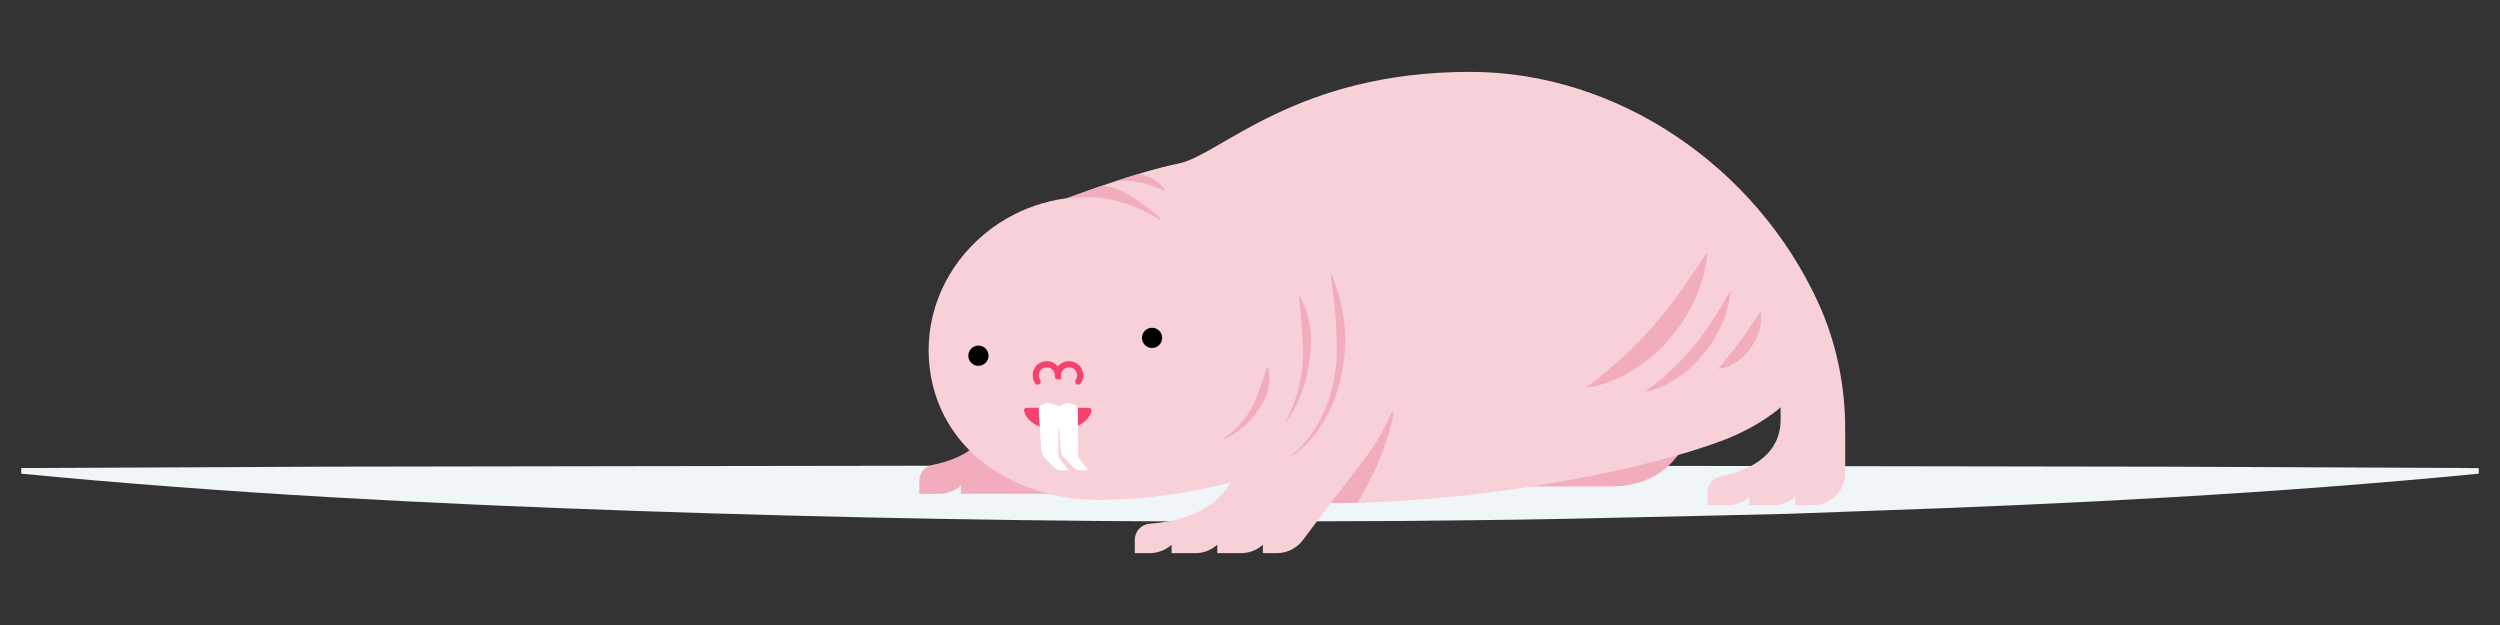 <?xml version="1.0" encoding="UTF-8" standalone="no"?>
<svg viewBox="0 0 600 150">
  <rect x="0" y="0" width="600" height="150" fill="#333333" stroke="none"/>
  <path
     style="fill:#f0f5f7"
     id="path206"
     d="m 594.905,113.68 c -49.15,4.79 -98.3,7.29 -147.45,8.97 l -18.43,0.67 -18.43,0.43 -36.86,0.81 c -12.29,0.25 -24.58,0.31 -36.86,0.47 l -36.88,0.15 c -49.15,0.02 -98.3,-0.87 -147.45,-2.56 -49.15,-1.69 -98.3,-4.18 -147.45,-8.94 v -1.35 l 73.73,-0.33 73.73,-0.12 147.44,-0.22 147.45,0.23 73.73,0.12 73.73,0.33 z"
      />
  <path
     style="fill:#f2adbd"
     id="path208"
     d="m 404.775,105.21 c 0,0 -3.26,11.54 -18.35,11.54 -15.09,0 -35.82,0 -35.82,0 z"
      />
  <path
     style="fill:#f2adbd"
     id="path210"
     d="m 252.175,115.23 c -0.19,-0.06 -0.37,-0.13 -0.56,-0.2 -0.1,-0.02 -0.2,-0.06 -0.3,-0.11 -4.36,-1.64 -8.38,-3.96 -11.83,-6.91 -1.19,-1.01 -2.32,-2.1 -3.36,-3.27 -1.66,2.4 -4.14,4.01 -6.63,5.1 -2.04,0.89 -4.09,1.42 -5.7,1.74 -1.84,0.36 -3.17,1.96 -3.17,3.84 v 3.1 h 4.76 c 1.77,0 3.49,-0.6 4.87,-1.71 l 0.37,-0.29 v 2 c 0.26,-0.06 31.78,0 31.78,0 z"
      />
  <path
     style="fill:#f8d0d8"
     id="path212"
     d="m 442.845,102.99 v 10.46 c 0,4.31 -3.49,7.8 -7.8,7.8 h -4.2 v -2 l -0.36,0.29 c -1.37,1.11 -3.08,1.71 -4.85,1.71 h -5.79 v -2 l -0.36,0.29 c -1.37,1.11 -3.08,1.71 -4.85,1.71 h -4.79 v -3.1 c 0,-1.88 1.33,-3.48 3.17,-3.84 5.04,-0.99 14.33,-4.09 14.33,-13.56 v -3 c 0,0 -4.92,4.57 -14,8 -16.99,6.42 -52.56,14.06 -87.57,14.92 -2.14,0.05 -4.29,0.08 -6.43,0.08 l -6.66,8.88 c -1.47,1.96 -3.78,3.12 -6.24,3.12 h -3.35 v -2 l -0.36,0.29 c -1.37,1.11 -3.08,1.71 -4.85,1.71 h -5.74 v -2 l -0.36,0.29 c -1.37,1.11 -3.08,1.71 -4.85,1.71 h -5.75 v -2 l -0.34,0.27 c -1.39,1.12 -3.12,1.73 -4.9,1.73 h -3.6 v -3.17 c 0,-2.05 1.58,-3.76 3.62,-3.9 5.33,-0.36 15.12,-2.13 19.38,-9.93 0,0 -14,4.2 -32,4.2 -3.81,0 -7.59,-0.45 -11.22,-1.33 -1.59,-0.37 -3.14,-0.84 -4.66,-1.39 l -0.86,-0.31 c -4.36,-1.64 -8.38,-3.96 -11.83,-6.91 -1.19,-1.01 -2.32,-2.1 -3.36,-3.27 -0.95,-1.04 -1.82,-2.15 -2.63,-3.32 -0.49,-0.71 -0.95,-1.44 -1.38,-2.19 -2.16,-3.7 -3.63,-7.91 -4.24,-12.59 -1.54,-11.82 3,-23.08 11.27,-30.86 2.21,-2.09 4.68,-3.93 7.38,-5.46 4.12,-2.34 8.77,-3.97 13.77,-4.69 0.01,0 0.01,0 0.02,0 0.18,-0.03 0.37,-0.06 0.55,-0.08 0,0 0,0 0.01,-0.01 0.21,-0.07 3.52,-1.32 8.01,-2.86 0.2,-0.06 0.4,-0.13 0.6,-0.2 0.82,-0.28 1.68,-0.57 2.57,-0.86 1.86,-0.61 3.84,-1.25 5.81,-1.85 0.5,-0.15 0.99,-0.3 1.49,-0.44 0.07,-0.02 0.14,-0.04 0.21,-0.06 2.84,-0.83 5.61,-1.54 7.99,-2.02 0.05,-0.01 0.09,-0.02 0.14,-0.03 10.03,-2.16 28.06,-21.97 69.86,-21.97 35.32,0 68.52,22.63 83.54,55.41 4.35,9.5 6.46,19.88 6.46,30.33 z"
      />
  <path
     style="fill:#f5416e"
     id="path214"

     d="m 259.495,88.31 c 0.73,1.25 0.6,2.67 -0.13,3.71 -0.27,0.39 -0.85,0.41 -1.15,0.04 l -0.02,-0.02 c -0.21,-0.26 -0.2,-0.61 -0.02,-0.89 0.32,-0.47 0.42,-1.06 0.24,-1.65 -0.18,-0.62 -0.69,-1.11 -1.32,-1.28 -1.29,-0.34 -2.45,0.62 -2.45,1.86 v 0.95 h -0.91 c -0.31,0 -0.56,-0.25 -0.56,-0.56 v -0.32 c 0,-0.93 -0.63,-1.79 -1.55,-1.97 -1.23,-0.24 -2.3,0.7 -2.3,1.89 0,0.39 0.11,0.75 0.32,1.06 0.19,0.28 0.2,0.64 -0.02,0.9 l -0.02,0.02 c -0.3,0.37 -0.88,0.35 -1.15,-0.04 -0.65,-0.93 -0.81,-2.17 -0.33,-3.31 0.43,-1.02 1.38,-1.76 2.46,-1.96 1.33,-0.25 2.56,0.29 3.3,1.23 0.79,-1 2.12,-1.55 3.56,-1.17 0.9,0.22 1.61,0.75 2.05,1.51 z" />
  <path
     id="path216"
     d="m 237.245,85.37 a 2.42,2.42 0 0 1 -2.42,2.42 2.42,2.42 0 0 1 -2.42,-2.42 2.42,2.42 0 0 1 2.42,-2.42 2.42,2.42 0 0 1 2.42,2.42 z" />
  <path
     id="path218"
     d="m 278.915,81.09 a 2.42,2.42 0 0 1 -2.42,2.42 2.42,2.42 0 0 1 -2.42,-2.42 2.42,2.42 0 0 1 2.42,-2.42 2.42,2.42 0 0 1 2.42,2.42 z" />
  <path
     style="fill:#f5416e"
     id="path220"
     d="m 261.295,97.88 c 0.42,0 0.74,0.31 0.68,0.65 -0.44,2.37 -3.27,4.26 -6.86,4.62 -0.41,0.04 -0.47,-2.24 -0.89,-2.24 -0.22,0 -0.78,2.29 -1,2.28 -3.88,-0.2 -6.99,-2.17 -7.46,-4.67 -0.06,-0.34 0.26,-0.65 0.68,-0.65 h 14.85 z"
      />
  <path
     style="fill:#f2adbd"
     id="path222"
     d="m 293.595,105.26 c 1.46,-0.96 2.8,-2.11 3.95,-3.4 1.18,-1.26 2.19,-2.67 2.98,-4.17 0.81,-1.5 1.29,-3.12 1.87,-4.69 0.34,-0.78 0.55,-1.6 0.86,-2.41 0.29,-0.82 0.49,-1.66 0.88,-2.52 l 0.2,0.01 c 0.41,1.79 0.41,3.69 -0.02,5.49 -0.35,1.84 -1.4,3.45 -2.42,4.96 -1.03,1.52 -2.27,2.88 -3.65,4.06 -1.4,1.15 -2.9,2.16 -4.56,2.86 z"
      />
  <path
     style="fill:#f2adbd"
     id="path224"
     d="m 271.785,47.29 c 2.42,1.39 6.31,4.75 6.58,5.01 0.27,0.26 0.26,0.8 -0.27,0.29 -0.53,-0.51 -4.64,-2.64 -7.13,-3.47 -2.48,-0.87 -5.02,-1.45 -7.57,-1.69 -2.21,-0.21 -5.9,0.01 -7.79,0.2 0.18,-0.03 0.37,-0.06 0.55,-0.08 0,0 0,0 0.01,-0.01 0.21,-0.07 3.52,-1.32 8.01,-2.86 0,0 2.38,-0.65 7.61,2.61 z"
      />
  <path
     style="fill:#f2adbd"
     id="path226"
     d="m 279.085,45.65 c -0.49,-0.27 -3.03,-1.34 -4.6,-1.68 -1.56,-0.38 -3.1,-0.59 -4.61,-0.62 -0.87,-0.02 -1.71,0.15 -2.53,0.27 1.86,-0.61 3.84,-1.25 5.81,-1.85 1.17,0.18 2.2,0.48 2.9,0.81 1.65,0.78 3.17,2.38 3.37,2.69 0.2,0.31 0.15,0.65 -0.34,0.38 z"
      />
  <path
     style="fill:#f2adbd"
     id="path228"
     d="m 319.345,120.75 c 2.14,0 4.29,-0.03 6.43,-0.08 l 1.01,-1.75 1.15,-2.11 c 0.4,-0.69 0.76,-1.41 1.12,-2.12 0.36,-0.71 0.73,-1.41 1.05,-2.14 0.66,-1.45 1.25,-2.92 1.82,-4.39 1.05,-2.98 2.02,-5.98 2.6,-9.08 l -0.48,-0.14 c -1.32,2.8 -2.7,5.56 -4.37,8.14 -1.88,2.89 -10.33,13.67 -10.33,13.67 z"
      />
  <path
     style="fill:#f2adbd"
     id="path230"
     d="m 308.635,100.92 c 1.28,-2.22 2.2,-4.64 2.84,-7.1 0.67,-2.46 1.09,-4.97 1.22,-7.5 0.05,-0.63 0.02,-1.26 0.03,-1.89 0.01,-0.63 0,-1.26 -0.07,-1.89 -0.04,-0.63 -0.08,-1.26 -0.09,-1.88 -0.06,-0.63 -0.1,-1.25 -0.14,-1.88 -0.01,-0.63 -0.04,-1.26 -0.13,-1.89 -0.05,-0.63 -0.12,-1.26 -0.15,-1.9 -0.11,-1.27 -0.3,-2.54 -0.32,-3.87 l 0.19,-0.06 c 0.58,1.18 1.12,2.39 1.51,3.65 0.35,1.27 0.73,2.54 0.88,3.86 0.49,2.62 0.16,5.3 -0.12,7.91 -0.33,2.62 -0.98,5.18 -1.86,7.65 -0.93,2.45 -2.06,4.82 -3.63,6.91 z"
      />
  <path
     style="fill:#f2adbd"
     id="path232"
     d="m 310.125,109.17 c 3.07,-2.43 5.37,-5.69 7.08,-9.15 1.73,-3.47 2.77,-7.23 3.3,-11.05 l 0.29,-2.88 c 0.04,-0.96 0.01,-1.93 0.02,-2.89 l 0.02,-1.44 c 0,-0.48 -0.07,-0.96 -0.09,-1.44 -0.06,-0.96 -0.09,-1.93 -0.12,-2.89 0,-0.97 -0.18,-1.92 -0.25,-2.89 -0.08,-0.97 -0.18,-1.93 -0.25,-2.91 -0.31,-1.92 -0.56,-3.86 -0.74,-5.85 l 0.19,-0.05 c 0.71,1.85 1.36,3.73 1.93,5.64 0.41,1.94 0.86,3.9 1.11,5.88 0.14,2 0.38,4 0.18,6 -0.08,1 -0.12,2 -0.23,3 l -0.47,2.97 c -0.75,3.93 -2.03,7.78 -4,11.26 -2,3.44 -4.57,6.6 -7.86,8.85 z"
      />
  <path
     style="fill:#f2adbd"
     id="path234"
     d="m 380.715,92.95 c 3.1,-2.28 5.9,-4.61 8.56,-7.05 2.65,-2.44 5.17,-4.95 7.5,-7.65 0.61,-0.64 1.14,-1.37 1.72,-2.05 l 0.87,-1.02 c 0.28,-0.34 0.53,-0.72 0.81,-1.07 0.55,-0.71 1.09,-1.42 1.66,-2.12 0.51,-0.74 1.03,-1.47 1.57,-2.21 1.13,-1.43 2.03,-3.01 3.15,-4.51 1.06,-1.53 2.01,-3.13 3.23,-4.68 -0.08,0.96 -0.23,1.91 -0.39,2.86 -0.17,0.95 -0.31,1.92 -0.6,2.83 -0.58,1.83 -1.1,3.71 -1.97,5.44 -0.41,0.88 -0.82,1.76 -1.26,2.62 -0.48,0.84 -1,1.66 -1.51,2.49 -0.49,0.84 -1.08,1.62 -1.67,2.4 -0.61,0.76 -1.17,1.56 -1.83,2.28 -2.56,2.95 -5.61,5.48 -8.93,7.51 -3.35,2.01 -7.02,3.57 -10.91,3.93 z"
      />
  <path
     style="fill:#f2adbd"
     id="path236"
     d="m 394.785,94.01 c 2.28,-1.62 4.34,-3.33 6.28,-5.15 1.94,-1.82 3.76,-3.72 5.43,-5.76 0.44,-0.49 0.81,-1.04 1.22,-1.55 0.42,-0.51 0.82,-1.03 1.19,-1.58 0.38,-0.54 0.76,-1.08 1.16,-1.61 l 1.08,-1.68 c 0.77,-1.1 1.4,-2.28 2.13,-3.43 0.72,-1.16 1.31,-2.38 2.11,-3.56 -0.16,1.38 -0.4,2.77 -0.75,4.13 -0.44,1.32 -0.78,2.71 -1.41,3.97 -0.29,0.64 -0.58,1.29 -0.89,1.92 -0.34,0.62 -0.71,1.22 -1.06,1.84 -0.35,0.62 -0.76,1.2 -1.17,1.77 -0.43,0.56 -0.82,1.16 -1.29,1.7 -1.8,2.2 -3.94,4.12 -6.29,5.7 -2.36,1.54 -4.95,2.82 -7.74,3.29 z"
      />
  <path
     style="fill:#f2adbd"
     id="path238"
     d="m 412.295,88.52 c 1.04,-1.2 1.97,-2.29 2.86,-3.39 0.89,-1.09 1.73,-2.17 2.53,-3.29 0.78,-1.13 1.6,-2.24 2.36,-3.44 0.43,-0.58 0.76,-1.21 1.21,-1.81 0.43,-0.61 0.8,-1.26 1.34,-1.88 0.21,1.58 0.05,3.17 -0.4,4.67 -0.41,1.52 -1.17,2.93 -2.08,4.23 -0.92,1.29 -2.09,2.4 -3.4,3.28 -1.31,0.86 -2.8,1.53 -4.42,1.63 z"
      />
  <path
     style="fill:#ffffff"
     id="path240"
     d="m 261.235,112.93 -1.91,-0.07 c -0.7,-0.03 -1.36,-0.32 -1.85,-0.83 l -2.15,-2.24 c -0.43,-0.46 -0.7,-1.06 -0.74,-1.69 l -0.32,-5.09 -0.25,0.01 v 5.87 c 0,0.53 0.18,1.05 0.51,1.46 l 2.02,2.58 -1.91,-0.07 c -0.7,-0.03 -1.36,-0.32 -1.84,-0.83 l -2.16,-2.24 c -0.43,-0.46 -0.7,-1.06 -0.74,-1.69 l -0.6,-9.64 c -0.04,-0.63 0.35,-1.21 0.96,-1.41 l 0.89,-0.28 c 0.26,-0.08 0.53,-0.09 0.79,-0.02 l 1.69,0.48 c 0.23,0.06 0.44,0.18 0.61,0.35 0.17,-0.24 0.41,-0.43 0.71,-0.53 l 0.89,-0.28 c 0.26,-0.08 0.53,-0.09 0.79,-0.02 l 1.07,0.3 c 0.6,0.16 1.01,0.71 1.01,1.33 v 10.51 c 0,0.53 0.18,1.05 0.51,1.46 z"
      />
</svg>
